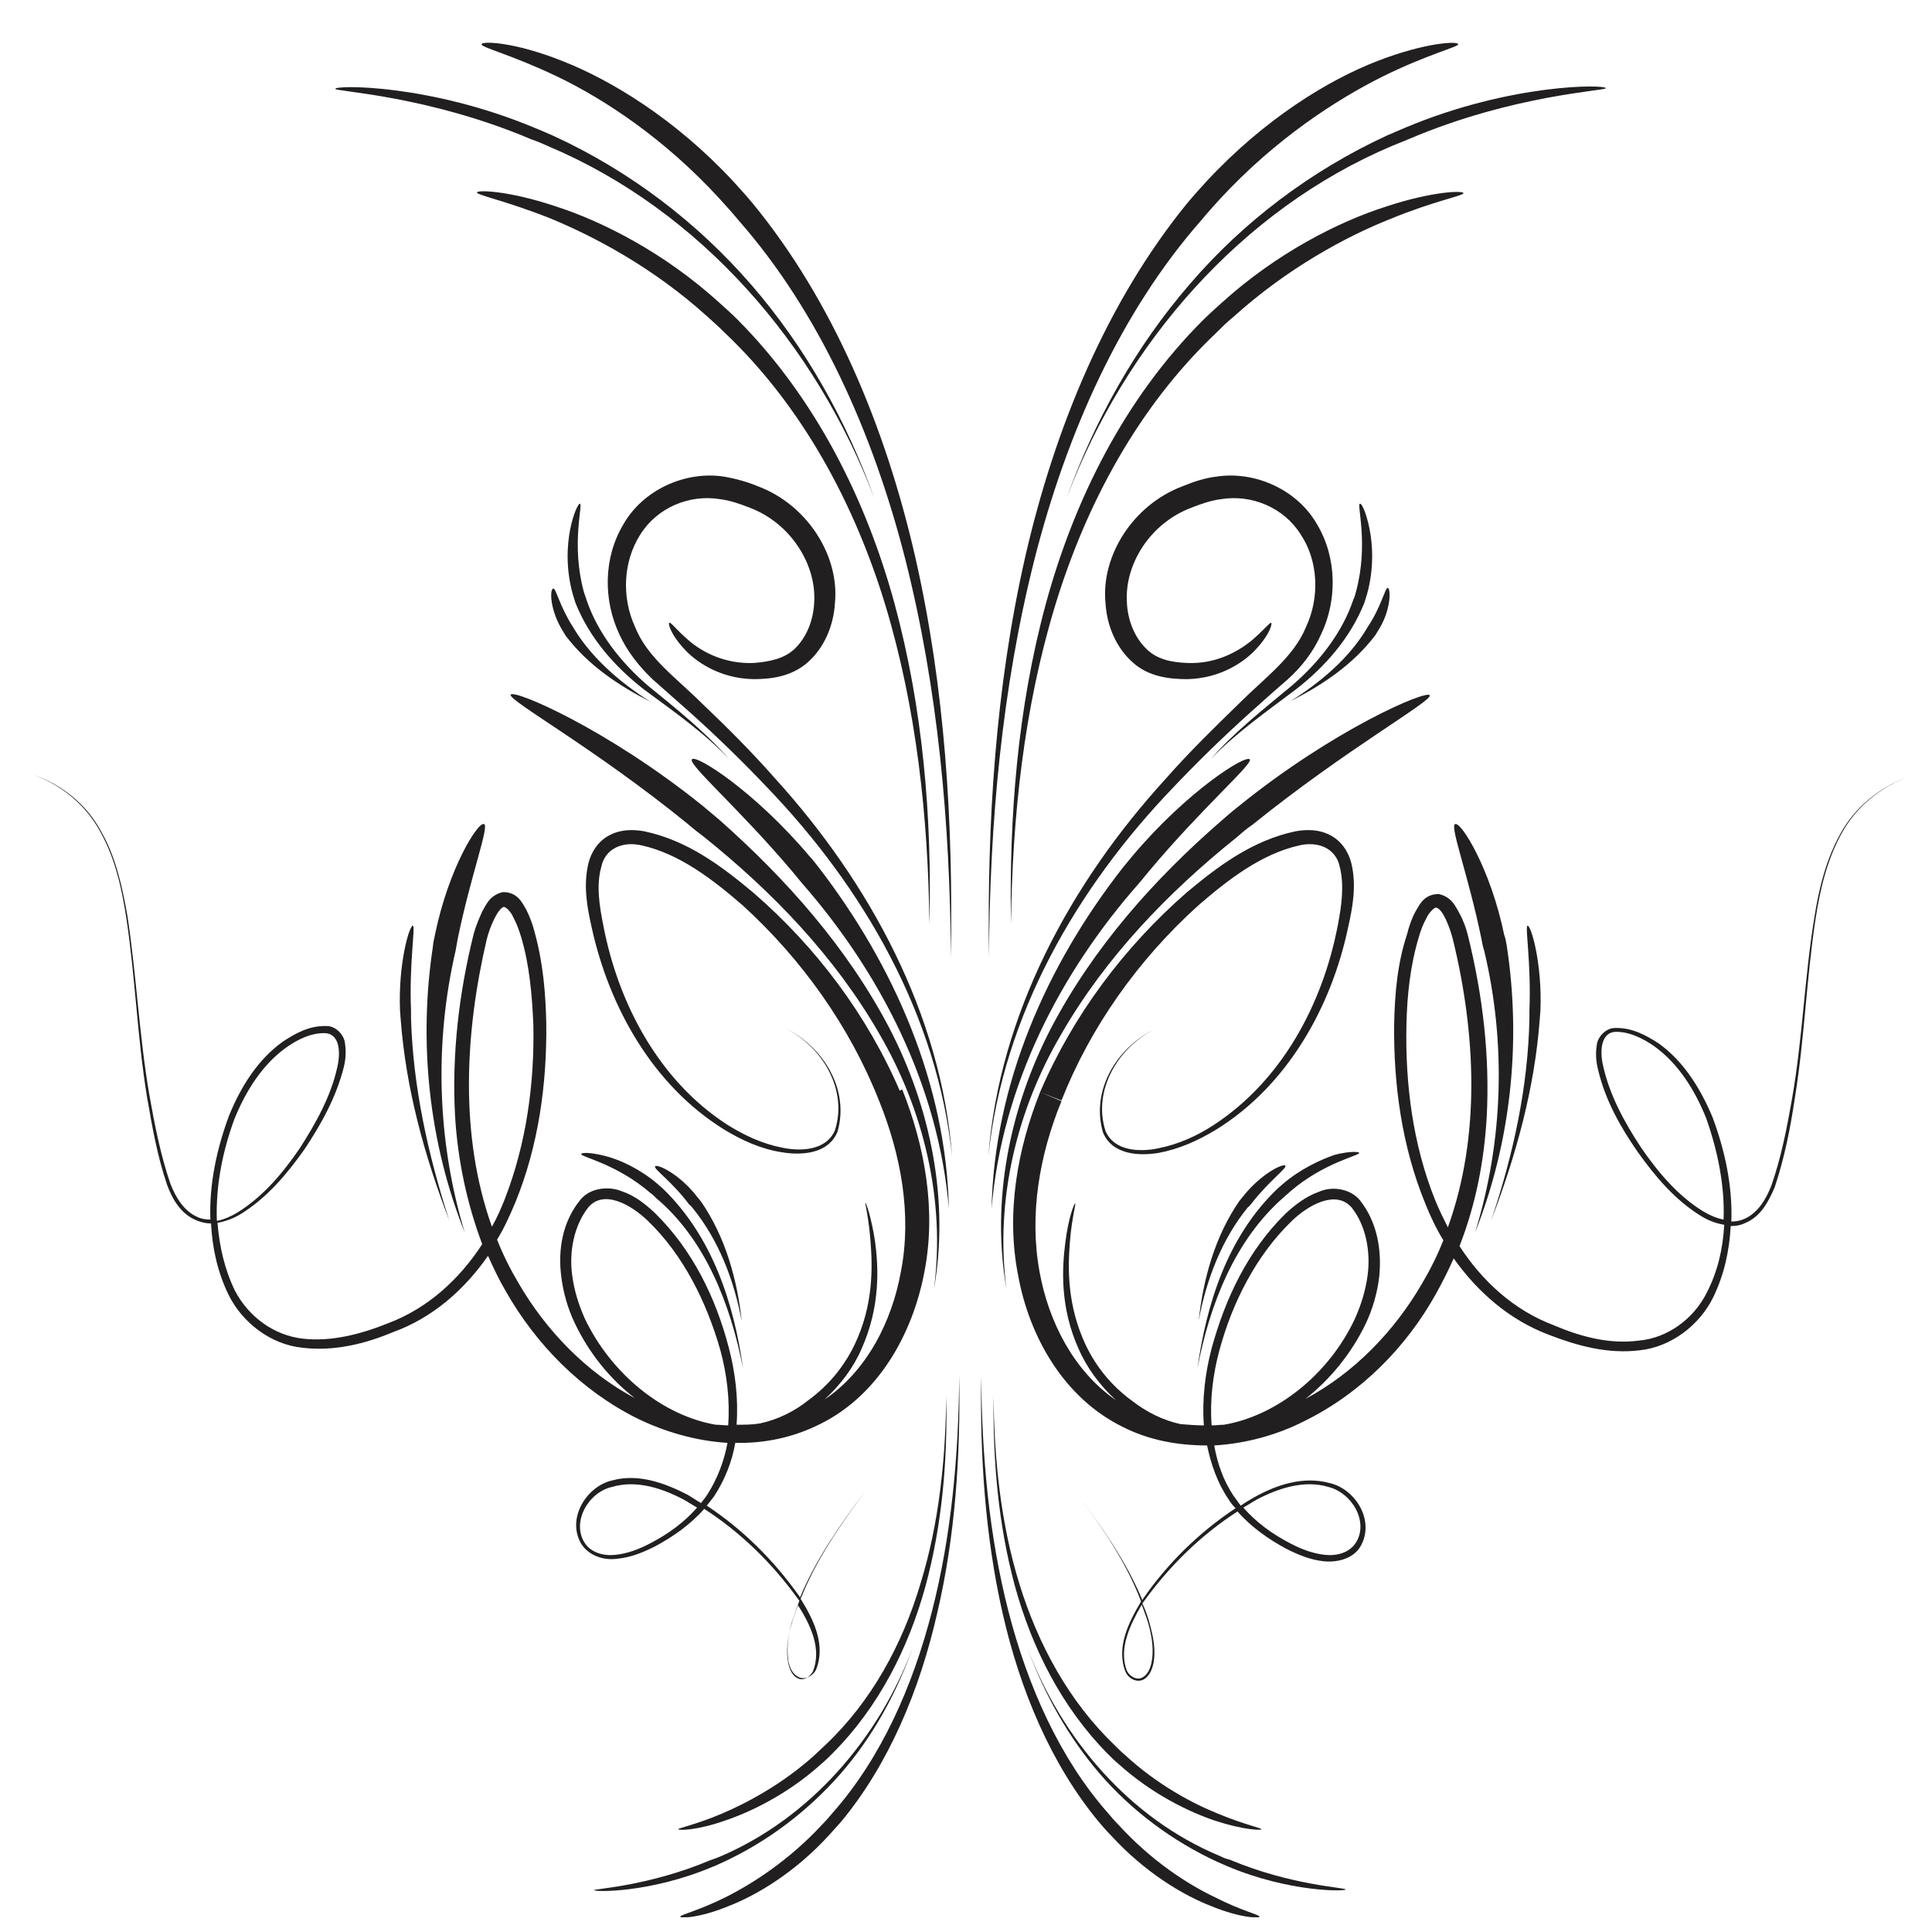 <?xml version="1.0" encoding="utf-8"?>
<!-- Generator: Adobe Illustrator 18.0.0, SVG Export Plug-In . SVG Version: 6.00 Build 0)  -->
<!DOCTYPE svg PUBLIC "-//W3C//DTD SVG 1.1//EN" "http://www.w3.org/Graphics/SVG/1.1/DTD/svg11.dtd">
<svg version="1.1" id="レイヤー_1" xmlns="http://www.w3.org/2000/svg" xmlns:xlink="http://www.w3.org/1999/xlink" x="0px"
	 y="0px" viewBox="0 0 60 60" enable-background="new 0 0 60 60" xml:space="preserve">
<symbol  id="明るいベクトルパック_17" viewBox="-145 -144.8 290 289.7">
	<g>
		<path fill="#221F20" d="M-32.8,76.3c-1.7,0.7-3.5,1.2-5.3,1.5v0c-6,0.9-12.5-2.1-15.5-7.4c-3.1-5.2-3.1-11.7-0.6-17
			c1.2-2.6,3-4.9,5.1-6.9c2-1.8,4.1-3.6,6.1-5.4c4-3.6,7.9-7.4,11.6-11.3c14.9-15.5,26.3-35.2,28.6-57C-4.5-5.3-15.5,15-30.1,31.1
			c-3.6,4.1-7.5,8-11.4,11.7c-3.9,3.9-8.4,7-10.3,11.8c-2.1,4.6-1.8,10.1,0.8,14.2c2.6,4.2,7.6,6.3,12.4,5.5v0
			c1.5-0.2,3-0.7,4.5-1.3c6.4-2.4,10.3-8.8,10-14.5c-0.1-2.9-1.2-5.5-2.9-7.2c-1.7-1.7-4.1-2.1-6.4-2.3c-4.5-0.2-8,1.7-10,3.4
			c-2,1.7-2.9,3-3.1,2.8c-0.2-0.1,0.2-1.7,2.1-3.8c1.8-2.1,5.6-4.8,10.9-4.9c2.5,0,5.8,0.3,8.4,2.6c2.5,2.2,4,5.6,4.2,9.2
			C-20.2,65.5-25.1,73.4-32.8,76.3z M-14.1-18.6C-10.7-27-9-36.2-10.7-45c-1.4-7.8-5.3-15.4-11.8-19.8c2.5,2.3,4.5,5,5.7,7.8
			c3,6.7,2.6,12.8,2.1,16.6c-0.6,3.9-1.4,6-1.5,6c-0.1,0,0.5-2.1,0.8-6c0.3-3.8,0.5-9.8-2.5-16c-1.5-3.1-3.8-6.1-7.1-8.5
			c-2.1-1.7-4.7-3-7.5-3.6c-1.2-0.2-2.4-0.2-3.6-0.2c0.3,4-0.2,8.1-1.2,11.9c-2,7.7-5.6,15.1-11.4,20.8c-1.5,1.4-3.1,2.7-5.2,3.4
			c-2,0.8-4.8,0.5-6.3-1.3c-2.8-3.4-3.5-7.7-3-11.8h0c0.3-2.5,1-5,2.1-7.3c2.2-4.6,5.4-8.6,9.3-11.6c-7.5,4-13.7,10.4-18,17.8
			c-1.3,2.2-2.4,4.4-3.3,6.7c1.1,1.8,2,3.8,2.8,5.7c3.6,8.8,4.9,18.3,4.8,27.7c-0.1,4.7-0.5,9.4-1.8,14.1c-0.3,1.2-0.7,2.3-1.3,3.5
			c-0.6,1-1.3,2.7-3.6,2.7c-2.1-0.5-2.6-2-3.2-3c-0.5-1.1-1-2.3-1.3-3.4c-2.3-9.2-3.4-18.6-2.9-28.1c0.4-6.8,1.8-13.5,4.2-19.9
			c-3.5-5.4-8.4-9.9-14.5-12.2c-4.2-1.7-8.8-2.9-13.2-2.4c-4.5,0.5-8.4,3.4-10.5,7.4c-1.6,3.3-2.4,6.8-2.7,10.5
			c1.2,0.2,2.5,0.7,3.5,1.3c4.1,2.5,7.2,6.2,9.9,10c2.6,3.9,4.9,8,6.1,12.7c0.3,1.2,0.4,2.4,0.2,3.7c-0.1,1.3-1.4,2.7-2.8,2.7
			c-2.7,0.1-4.8-1.1-6.8-2.4c-3.9-2.8-6.5-7-8.3-11.4c-1.9-5.1-3.1-10.6-2.9-16.1c-0.7,0-1.4,0.1-2,0.4c-2.1,0.9-3.4,3.1-4.2,5.2
			c-1.5,4.4-2.4,9-3.2,13.5c-1.6,9.2-2,18.5-3.4,27.7c-0.8,4.6-1.8,9.2-4.1,13.2c-2.2,4.1-6,7.2-10.4,8.7c4.4-1.6,8.1-4.7,10.3-8.8
			c2.3-4.1,3.3-8.7,4-13.2c1.4-9.2,1.7-18.5,3.2-27.7c0.8-4.6,1.6-9.2,3.1-13.6c0.8-2.2,2.1-4.5,4.5-5.5c0.7-0.3,1.5-0.5,2.3-0.5
			c0.2-3.8,1-7.5,2.7-11c2.1-4.3,6.5-7.7,11.4-8.2c4.9-0.6,9.7,0.6,14,2.4c6.1,2.2,11,6.5,14.7,11.8c0.8-1.8,1.7-3.7,2.7-5.4
			c4.7-8.3,11.7-15.4,20.3-19.7c4.3-2.1,9.1-3.5,14-3.8c-0.5-2.7-1.5-5.4-3-7.8c-0.3-0.5-0.7-1-1.1-1.5c-0.7,0.4-1.4,0.9-2.1,1.3
			c-3.5,1.8-7.6,3.3-11.6,2.2c-4-0.9-7.1-5.9-4.8-9.8c1.2-1.9,3.6-2.6,5.6-2.3c2.1,0.2,4,1,5.8,1.9c2.8,1.5,5.5,3.4,7.6,5.8
			c5.6-3.6,10.5-8.4,14.4-13.8c0.1-0.1,0.2-0.3,0.3-0.4c-0.4-1.1-0.8-2.2-1.2-3.4c-0.5-1.9-0.8-3.9-0.5-5.9c0.2-1,0.6-2,1.6-2.5
			c1.1-0.5,2.3,0.3,2.7,1.2c1.5,3.8-0.4,7.7-2.4,10.9c2.4,6.1,6.2,11.5,10.1,16.8c-3.9-5.2-7.7-10.6-10.2-16.6
			c0,0.1-0.1,0.1-0.1,0.2c-3.9,5.5-8.7,10.3-14.3,14c0.4,0.5,0.7,0.9,1.1,1.4c1.7,2.6,2.8,5.4,3.3,8.3c4.5-0.1,8.9,0.8,13.1,2.9
			c9.1,4.5,14.3,14,16.1,23.4c1.9,9.6,0.1,19.5-3.4,28.3L-14.1-18.6z M-74.7,6.3c0.5,2,1.7,4.7,2.6,5c0.2,0.1,1.1-0.6,1.5-1.6
			c0.5-0.9,0.9-2,1.2-3c1.3-4.3,1.7-9,1.9-13.5c0.2-9.2-1.1-18.5-4.4-27c-0.6-1.5-1.2-2.9-2-4.3C-78.9-24.1-78.1-8.2-74.7,6.3z
			 M-113.7-21.5c1.7,4.2,4.2,8.3,7.9,11c1.8,1.3,4,2.4,6.2,2.3c2.3-0.2,2.3-3.2,1.8-5.3c-1-4.5-3.3-8.6-5.8-12.5
			c-2.6-3.8-5.6-7.4-9.6-9.9c-1-0.6-2.1-1.1-3.2-1.3C-116.6-31.8-115.5-26.4-113.7-21.5z M-49.4-87c-1.7-0.9-3.5-1.6-5.4-1.8
			c-1.8-0.2-3.8,0.3-4.8,1.9c-2,3.2,0.6,7.8,4.3,8.6c3.7,1.1,7.7-0.2,11.1-2c0.7-0.4,1.3-0.8,2-1.2C-44.2-83.8-46.7-85.6-49.4-87z
			 M-24.3-106.8c-0.4-0.8-1.4-1.5-2.3-1.1c-0.9,0.4-1.3,1.4-1.5,2.3c-0.4,1.9-0.1,3.9,0.4,5.8c0.3,1.1,0.7,2.2,1.1,3.2
			C-24.7-99.6-22.9-103.3-24.3-106.8z M-39.3-68.7c-8.2,1.4-16.1,7.8-20.2,16.3c-1,2.2-1.7,4.5-2,6.8l0,0c-0.5,3.7,0.3,7.7,2.5,10.5
			c2.4,2.8,6.6,0.4,9.2-2.1c5.5-5.3,9.1-12.6,11.2-20c1-3.7,1.5-7.7,1.2-11.6C-38-68.8-38.6-68.7-39.3-68.7z M-29.1-26.6
			c3-0.5,7.2-0.3,8.6,3.2c1.9,6.5-2.3,13.2-8,15.9c5.7-2.8,9.6-9.5,7.6-15.7c-1.3-3.1-5.2-3.3-8.1-2.7c-3.1,0.6-5.9,1.9-8.6,3.6
			C-48.1-15.5-54.4-3.6-56.7,8.5c-0.6,3-1.1,6.2-0.3,9c0.6,2.9,3.4,4,6.3,3.3c5.8-1.3,11-5.3,15.6-9.3C-26,3.2-18.6-7.2-14.1-18.6
			l3.3,1.3C-15.9-5.4-23.8,5.1-33.5,13.5c-4.9,4.1-10.2,8.1-16.9,9.5c-1.7,0.3-3.6,0.3-5.3-0.6c-1.8-0.9-2.9-2.7-3.3-4.4
			c-0.8-3.4-0.2-6.7,0.5-9.8C-55.8-4.2-49-16.3-38-23.1C-35.2-24.8-32.3-26.1-29.1-26.6z M-79.5,4.6L-79.5,4.6
			c0.1,0.6,0.2,1.1,0.3,1.7c2,9.8,4.9,17.4,4.1,17.8c-0.9,0.5-5.5-6.8-7.6-17.1c-0.1-0.6-0.3-1.2-0.3-1.7h0
			c-2.3-15-0.6-30.5,4.9-44.3C-82.4-24.8-82.8-9.6-79.5,4.6z M-12.5-7.4C-19,5-28.4,15.6-38.8,24.8l0,0c-0.8,0.7-1.7,1.4-2.5,2.1
			C-56.2,38.9-70.6,45-71,44.1c-0.4-0.9,12.9-8.2,27.4-20c0.8-0.7,1.7-1.4,2.5-2l0,0c10.6-8.5,20.2-18.5,27-30.3
			C-7.2-20-3.8-34-5.6-47.7C-3.2-34.1-6.1-19.7-12.5-7.4z M-23.4,17.4L-23.4,17.4c-0.5,0.6-0.9,1.2-1.4,1.7
			c-8.5,10.1-17.7,15.9-18.2,15c-0.6-0.8,7.3-7.6,15.5-17.3c0.5-0.6,0.9-1.1,1.4-1.7l0,0C-13.9,1.2-4.9-16.3-3.3-35.3
			C-3.7-16.2-11.7,2.2-23.4,17.4z M-37.3,34.2c-3.7,4.2-8.2,7.8-12.5,11.3c-4.2,3.6-7.8,8.2-9.5,13.3h0c-0.1,0.4-0.3,0.8-0.4,1.2
			c-2,7.3-0.1,13.5-0.6,13.6c-0.2,0.1-1-1.4-1.5-3.9c-0.5-2.5-0.7-6.2,0.4-10.1c0.1-0.4,0.3-0.9,0.4-1.3l0,0
			c2.2-5.5,6.1-9.9,10.6-13.4C-45.8,41.5-41.2,38.3-37.3,34.2z M-62.5,53.2L-62.5,53.2c3.5-4.6,8.2-7.7,13.1-10.2
			c-4.6,2.9-8.9,6.6-11.7,11.1h0l-0.3,0.5c-2,3.1-2.6,5.9-3,5.9c-0.6,0-0.6-3.4,1.6-6.8L-62.5,53.2z M-86.4-5.9l0,1.2
			c-0.3,7.2,0.7,13,0.3,13.1c-0.5,0.2-2.3-5.7-2-13.1l0.1-1.3l0,0c0.8-10.8,3.7-21.2,7.5-31.1C-83.8-26.9-86.1-16.4-86.4-5.9
			L-86.4-5.9z M-56.3-27.2c-2.3,0.6-3.8,0.6-3.8,0.3c-0.1-0.4,5.5-1.5,10.7-6c0.3-0.2,0.6-0.5,0.9-0.8l0,0
			C-40.9-40.1-37-50.2-35.1-60c-1.4,10-4.7,20.3-12.3,27.7l0,0c-0.3,0.3-0.6,0.5-0.9,0.8C-51-29.2-54-27.8-56.3-27.2z M-42.9-35.2
			L-42.9-35.2c4-4.9,6.4-11.1,7.6-17.5c-0.7,6.4-2.5,13-6.3,18.5h0c-0.2,0.2-0.3,0.4-0.5,0.6c-2.8,3.7-6.4,5.3-6.6,4.8
			c-0.2-0.4,2.7-2.4,5.3-5.9C-43.2-34.8-43.1-35-42.9-35.2z"/>
		<path fill="#221F20" d="M20.9,58.3c0.2-3.6,1.7-7,4.2-9.2c2.5-2.3,5.9-2.6,8.4-2.6c5.3,0.1,9.1,2.8,10.9,4.9
			c1.9,2.1,2.3,3.7,2.1,3.8c-0.2,0.1-1.1-1.1-3.1-2.8c-2-1.6-5.4-3.6-9.9-3.4c-2.3,0.1-4.7,0.5-6.4,2.3c-1.7,1.7-2.8,4.3-2.9,7.2
			c-0.3,5.8,3.6,12.1,10,14.5c1.5,0.6,3,1.1,4.5,1.3l0,0c4.8,0.8,9.8-1.3,12.4-5.5c2.7-4.1,2.9-9.7,0.8-14.2
			c-1.9-4.7-6.4-7.9-10.3-11.8c-3.9-3.8-7.8-7.6-11.4-11.7C15.5,15,4.5-5.3,2.8-27.2c2.3,21.8,13.7,41.5,28.6,57
			c3.7,3.9,7.6,7.7,11.6,11.3c2,1.8,4,3.6,6.1,5.4c2.1,1.9,3.9,4.2,5.1,6.9c2.5,5.2,2.5,11.8-0.6,17c-3,5.3-9.5,8.3-15.5,7.4v0
			c-1.8-0.2-3.6-0.8-5.3-1.5C25.1,73.4,20.2,65.5,20.9,58.3z M10.8-17.3C7.3-26.1,5.5-36,7.4-45.6c1.7-9.4,7-18.9,16.1-23.4
			c4.1-2.1,8.6-2.9,13.1-2.9c0.6-2.9,1.6-5.8,3.3-8.3c0.3-0.5,0.7-1,1.1-1.4c-5.6-3.7-10.5-8.5-14.3-14c0-0.1-0.1-0.1-0.1-0.2
			c-2.5,6-6.3,11.4-10.2,16.6c3.9-5.2,7.7-10.7,10-16.8c-1.9-3.2-3.9-7.1-2.4-10.9c0.4-0.9,1.6-1.7,2.7-1.2c1,0.5,1.4,1.6,1.6,2.5
			c0.4,2,0,4-0.5,5.9c-0.3,1.2-0.7,2.3-1.2,3.4c0.1,0.1,0.2,0.3,0.3,0.4c3.9,5.4,8.8,10.2,14.4,13.8c2.1-2.4,4.8-4.3,7.6-5.8
			c1.8-0.9,3.7-1.7,5.8-1.9c2-0.2,4.5,0.4,5.6,2.3c2.3,4-0.8,8.9-4.8,9.8c-4.1,1.1-8.2-0.3-11.6-2.2c-0.7-0.4-1.4-0.8-2.1-1.3
			c-0.4,0.5-0.7,1-1.1,1.5c-1.6,2.4-2.5,5-3,7.8c4.9,0.3,9.7,1.6,14,3.8c8.7,4.3,15.7,11.4,20.3,19.7c1,1.8,1.9,3.6,2.7,5.4
			c3.7-5.2,8.6-9.5,14.7-11.8c4.4-1.7,9.1-3,14-2.4c4.9,0.5,9.3,3.9,11.4,8.2c1.7,3.5,2.5,7.2,2.7,11c0.8,0,1.5,0.1,2.3,0.5
			c2.4,1,3.6,3.4,4.5,5.5c1.5,4.5,2.4,9,3.1,13.7c1.5,9.2,1.8,18.5,3.2,27.7c0.7,4.6,1.8,9.2,4,13.2c2.2,4.1,6,7.2,10.3,8.8
			c-4.4-1.6-8.2-4.7-10.4-8.7c-2.3-4.1-3.4-8.7-4.1-13.2c-1.5-9.2-1.8-18.5-3.4-27.7c-0.8-4.6-1.7-9.2-3.2-13.5
			c-0.8-2.1-2.1-4.3-4.2-5.2c-0.7-0.3-1.3-0.4-2-0.4c0.2,5.5-1,11-2.9,16.1c-1.8,4.3-4.4,8.6-8.3,11.4c-2,1.3-4.2,2.5-6.8,2.4
			c-1.4,0-2.7-1.4-2.8-2.7c-0.2-1.3-0.1-2.5,0.2-3.7c1.1-4.7,3.4-8.8,6.1-12.7c2.7-3.8,5.8-7.5,9.9-10c1-0.6,2.2-1.1,3.5-1.3
			c-0.2-3.7-1-7.2-2.7-10.5c-2-4-6-7-10.5-7.4c-4.5-0.6-9,0.6-13.2,2.4c-6.1,2.3-11,6.8-14.5,12.2c2.5,6.4,3.8,13.1,4.2,19.9
			c0.5,9.5-0.6,18.8-2.9,28.1c-0.3,1.2-0.7,2.3-1.3,3.4c-0.6,1-1.1,2.5-3.2,3c-2.3,0-3-1.7-3.6-2.7c-0.6-1.1-1-2.3-1.3-3.5
			C66,2.6,65.6-2.1,65.5-6.8c-0.1-9.4,1.2-18.9,4.8-27.7c0.8-2,1.7-3.9,2.8-5.7c-0.9-2.3-2-4.5-3.3-6.7c-4.3-7.4-10.5-13.8-18-17.8
			c3.8,3,7.1,7,9.3,11.6c1.1,2.3,1.8,4.8,2.1,7.3h0c0.4,4.1-0.3,8.4-3,11.8c-1.5,1.8-4.3,2.2-6.3,1.3c-2-0.7-3.7-2-5.2-3.4
			c-5.8-5.7-9.3-13.1-11.4-20.8c-1-3.8-1.5-7.9-1.2-11.9c-1.2,0-2.4,0.1-3.6,0.2C29.7-68,27.2-66.7,25-65c-3.3,2.4-5.6,5.4-7.1,8.5
			c-3,6.3-2.8,12.2-2.5,16c0.3,3.9,1,6,0.8,6c-0.1,0-1-2-1.5-6c-0.5-3.9-0.9-10,2.1-16.6c1.2-2.7,3.1-5.4,5.7-7.8
			C16-60.4,12.1-52.8,10.7-45c-1.6,8.8,0,18,3.4,26.3L10.8-17.3z M73.8-38.2c-0.7,1.4-1.4,2.8-2,4.3c-3.4,8.5-4.6,17.8-4.4,27
			c0.1,4.6,0.6,9.2,1.9,13.5c0.3,1.1,0.7,2.1,1.2,3c0.4,0.9,1.3,1.7,1.5,1.6c1-0.2,2.1-3,2.6-5C78.1-8.2,78.9-24.1,73.8-38.2z
			 M116.4-37c-1.1,0.2-2.2,0.7-3.2,1.3c-3.9,2.4-7,6.1-9.6,9.9c-2.5,3.8-4.8,8-5.8,12.5c-0.5,2-0.5,5.1,1.8,5.3
			c2.1,0.1,4.4-1,6.2-2.3c3.7-2.7,6.2-6.8,7.9-11C115.5-26.4,116.6-31.8,116.4-37z M42.2-81.5c0.7,0.4,1.3,0.8,2,1.2
			c3.4,1.8,7.4,3.1,11.1,2c3.7-0.9,6.3-5.4,4.3-8.6c-1-1.6-3-2.1-4.8-1.9c-1.9,0.2-3.7,0.9-5.4,1.8C46.7-85.6,44.2-83.8,42.2-81.5z
			 M26.5-96.5c0.4-1.1,0.8-2.1,1.1-3.2c0.5-1.9,0.8-3.9,0.4-5.8c-0.2-0.9-0.6-1.9-1.5-2.3c-0.9-0.4-1.9,0.3-2.3,1.1
			C22.9-103.3,24.7-99.6,26.5-96.5z M37.3-68.8c-0.3,3.9,0.2,7.9,1.2,11.6c2,7.4,5.7,14.7,11.2,20c2.6,2.5,6.8,4.8,9.2,2.1
			c2.2-2.7,3-6.8,2.5-10.5h0c-0.3-2.3-1-4.6-2-6.8c-4-8.5-12-14.9-20.2-16.3C38.6-68.7,38-68.8,37.3-68.8z M38-23.1
			C49-16.3,55.8-4.2,58.4,8.2c0.7,3.1,1.3,6.4,0.5,9.8c-0.4,1.7-1.5,3.5-3.3,4.4c-1.7,0.9-3.6,0.9-5.3,0.6c-6.7-1.4-12-5.4-16.9-9.5
			C23.8,5.1,15.9-5.4,10.8-17.3l3.3-1.3C18.6-7.2,26,3.2,35.2,11.5c4.6,4,9.8,8,15.6,9.3c2.9,0.7,5.7-0.4,6.3-3.3
			c0.7-2.8,0.3-5.9-0.3-9c-2.3-12.1-8.6-24-19.2-30.9c-2.6-1.7-5.5-3-8.6-3.6c-2.9-0.6-6.8-0.4-8.1,2.7c-2,6.2,1.9,12.9,7.6,15.7
			c-5.7-2.7-9.9-9.3-8-15.9c1.4-3.5,5.6-3.7,8.6-3.2C32.3-26.1,35.2-24.8,38-23.1z M78-39c5.5,13.8,7.2,29.3,4.9,44.3l0,0
			c-0.1,0.6-0.2,1.2-0.4,1.7c-2.1,10.2-6.7,17.6-7.6,17.1c-0.8-0.4,2.1-8,4.1-17.8c0.1-0.6,0.2-1.1,0.4-1.7l0,0
			C82.8-9.6,82.4-24.8,78-39z M5.6-47.7C3.8-34,7.2-20,14.1-8.3c6.8,11.8,16.4,21.8,27,30.3l0,0c0.8,0.7,1.6,1.4,2.5,2
			c14.5,11.7,27.8,19.1,27.4,20c-0.4,0.9-14.8-5.2-29.6-17.2c-0.9-0.7-1.7-1.4-2.5-2.1l0,0C28.4,15.6,19,5,12.5-7.4
			C6.1-19.7,3.2-34.1,5.6-47.7z M3.3-35.3c1.6,19,10.6,36.5,22.9,50.4h0c0.5,0.6,0.9,1.1,1.4,1.7c8.2,9.8,16.1,16.6,15.6,17.3
			c-0.6,0.8-9.7-4.9-18.2-15c-0.5-0.6-1-1.2-1.4-1.7l0,0C11.7,2.2,3.7-16.2,3.3-35.3z M50.3,44.9c4.5,3.5,8.4,7.9,10.6,13.4l0,0
			c0.1,0.4,0.3,0.9,0.4,1.3c1.1,3.9,0.9,7.6,0.4,10.1c-0.5,2.5-1.2,4-1.5,3.9c-0.5-0.1,1.4-6.3-0.6-13.6c-0.1-0.4-0.2-0.8-0.4-1.2h0
			c-1.7-5.1-5.3-9.7-9.5-13.3C45.5,42,41,38.5,37.2,34.2C41.2,38.3,45.8,41.5,50.3,44.9z M62.9,53.8c2.2,3.3,2.1,6.8,1.6,6.8
			c-0.4,0-1-2.9-3-5.9l-0.3-0.5h0c-2.8-4.6-7.1-8.2-11.7-11.1c4.9,2.5,9.6,5.6,13.1,10.2v0L62.9,53.8z M86.4-5.9
			c-0.2-10.6-2.5-21.1-5.9-31.2c3.8,9.9,6.7,20.3,7.5,31.1h0l0.1,1.3c0.3,7.4-1.5,13.3-2,13.1c-0.4-0.1,0.6-5.9,0.3-13.1L86.4-5.9
			L86.4-5.9z M48.3-31.5c-0.3-0.3-0.6-0.5-0.9-0.8l0,0C39.7-39.7,36.5-50.1,35.1-60c1.9,9.9,5.8,19.9,13.4,26.5l0,0
			c0.3,0.3,0.6,0.5,0.9,0.8c5.2,4.5,10.8,5.6,10.7,6c0,0.2-1.5,0.3-3.8-0.3C54-27.8,51-29.2,48.3-31.5z M43.4-34.6
			c2.6,3.4,5.5,5.5,5.3,5.9c-0.2,0.5-3.8-1.2-6.6-4.8c-0.2-0.2-0.3-0.4-0.5-0.6l0,0c-3.8-5.5-5.6-12.1-6.3-18.5
			c1.2,6.4,3.6,12.6,7.6,17.5l0,0C43.1-35,43.2-34.8,43.4-34.6z"/>
	</g>
	<g>
		<path fill="#221F20" d="M-35.9,102L-35.9,102c-0.9,0.9-1.9,1.8-2.9,2.7c-8.6,7.8-18.2,12.6-25.4,14.9c-7.2,2.4-12,2.5-12,2.1
			c-0.1-0.4,4.5-1.3,11.3-4c6.8-2.8,15.9-7.6,24.2-15.1c1-0.9,1.9-1.7,2.8-2.6l0,0c11.9-11.3,20-26.3,24.8-42.1
			C-8.3,42-6.5,25.2-6.3,8.6c0.4,16.6-1,33.4-5.4,49.6C-16.1,74.3-23.9,89.9-35.9,102z M-8.5,65.4c-4.6,20.1-12.7,39.5-25.1,54.6
			l0,0c-1,1.2-2,2.3-3,3.4c-9,9.7-19,15.7-26.4,18.6c-7.5,3-12.5,3.1-12.5,2.6c-0.1-0.5,4.6-1.6,11.7-5c7.1-3.4,16.5-9.5,25.1-18.9
			c1-1.1,2-2.2,2.9-3.3l0,0c12.4-14.1,20.8-32.8,25.8-52.5c5-19.8,6.9-40.6,7-61.4C-2.6,24.3-3.9,45.2-8.5,65.4z M-65.1,128.8
			L-65.1,128.8c23.4-9.9,41.3-30.6,50.3-54.4c-4.3,12-10.6,23.3-19,33c-8.4,9.7-18.8,17.6-30.5,23l0,0c-0.9,0.4-1.8,0.8-2.8,1.2
			c-16.4,6.9-31.1,6.7-31,6.1c-0.1-0.4,14.3-1,30.3-7.8C-66.9,129.6-66,129.2-65.1,128.8z"/>
		<path fill="#221F20" d="M11.7,58.2C7.3,42,6,25.2,6.3,8.6C6.5,25.2,8.3,42,13.1,57.8C17.9,73.6,26,88.6,37.9,99.9l0,0
			c0.9,0.9,1.8,1.8,2.8,2.6c8.3,7.5,17.4,12.4,24.2,15.1c6.8,2.8,11.4,3.6,11.3,4c0,0.4-4.8,0.3-12-2.1c-7.2-2.3-16.8-7.1-25.4-14.9
			c-1-0.9-2-1.8-2.9-2.7l0,0C23.9,89.9,16.1,74.3,11.7,58.2z M2.9,3.5c0.1,20.7,2,41.6,7,61.4c5,19.7,13.4,38.4,25.8,52.5l0,0
			c0.9,1.1,1.9,2.2,2.9,3.3c8.7,9.4,18.1,15.4,25.1,18.9c7.1,3.5,11.8,4.6,11.7,5c0,0.5-5,0.3-12.5-2.6c-7.5-2.9-17.4-8.9-26.4-18.6
			c-1-1.1-2-2.2-3-3.4l0,0C21.2,104.9,13.1,85.5,8.5,65.4C3.9,45.2,2.6,24.3,2.9,3.5z M67.9,130c16,6.8,30.3,7.4,30.3,7.8
			c0.1,0.6-14.6,0.8-31-6.1c-0.9-0.4-1.9-0.8-2.8-1.2l0,0c-11.7-5.4-22.2-13.3-30.5-23c-8.4-9.7-14.7-21.1-19-33
			c9,23.8,26.9,44.5,50.3,54.4v0C66,129.2,66.9,129.6,67.9,130z"/>
	</g>
	<g>
		<path fill="#221F20" d="M21.2-119.5L21.2-119.5c0.5-0.5,1.1-1.1,1.7-1.6c5.1-4.6,10.8-7.4,15-8.8c4.3-1.4,7.1-1.5,7.1-1.3
			c0,0.2-2.6,0.7-6.7,2.4c-4,1.6-9.4,4.5-14.3,9c-0.6,0.5-1.1,1-1.7,1.6h0c-7,6.7-11.8,15.5-14.7,24.9c-2.9,9.4-3.9,19.3-4,29.1
			C3.5-74.1,4.3-84,6.9-93.6C9.5-103.1,14.1-112.3,21.2-119.5z M5-97.8c2.7-11.9,7.5-23.4,14.9-32.3l0,0c0.6-0.7,1.2-1.4,1.8-2
			c5.3-5.8,11.2-9.3,15.6-11c4.4-1.8,7.4-1.9,7.4-1.6c0,0.3-2.8,0.9-6.9,3c-4.2,2-9.8,5.6-14.9,11.2c-0.6,0.6-1.2,1.3-1.7,1.9l0,0
			c-7.3,8.3-12.3,19.4-15.3,31.1c-3,11.7-4.1,24-4.2,36.3C1.5-73.5,2.3-85.9,5-97.8z M38.5-135.3L38.5-135.3
			c-13.9,5.8-24.4,18.1-29.7,32.2c2.6-7.1,6.3-13.8,11.2-19.5c4.9-5.7,11.2-10.4,18.1-13.6h0c0.5-0.2,1.1-0.5,1.6-0.7
			c9.7-4.1,18.4-3.9,18.3-3.6c0,0.3-8.4,0.6-17.9,4.6C39.6-135.8,39.1-135.6,38.5-135.3z"/>
		<path fill="#221F20" d="M-6.9-93.6c2.6,9.6,3.4,19.5,3.2,29.4c-0.1-9.8-1.1-19.7-4-29.1c-2.8-9.4-7.6-18.2-14.7-24.9h0
			c-0.5-0.5-1.1-1-1.7-1.6c-4.9-4.4-10.3-7.3-14.3-9c-4-1.7-6.7-2.2-6.7-2.4c0-0.2,2.8-0.2,7.1,1.3c4.2,1.4,9.9,4.2,15,8.8
			c0.6,0.5,1.2,1.1,1.7,1.6l0,0C-14.1-112.3-9.5-103.1-6.9-93.6z M-1.7-61.2c-0.1-12.3-1.2-24.6-4.2-36.3
			c-3-11.7-7.9-22.7-15.3-31.1l0,0c-0.6-0.7-1.1-1.3-1.7-1.9c-5.1-5.5-10.7-9.1-14.9-11.2c-4.2-2.1-7-2.7-7-3c0-0.3,3-0.2,7.4,1.6
			c4.4,1.7,10.3,5.2,15.6,11c0.6,0.7,1.2,1.3,1.8,2l0,0c7.4,8.9,12.2,20.4,14.9,32.3C-2.3-85.9-1.5-73.5-1.7-61.2z M-40.2-136
			c-9.5-4-17.9-4.4-17.9-4.6c-0.1-0.3,8.6-0.5,18.3,3.6c0.6,0.2,1.1,0.5,1.6,0.7l0,0c6.9,3.2,13.1,7.9,18.1,13.6
			c5,5.7,8.7,12.5,11.2,19.5c-5.3-14.1-15.9-26.3-29.7-32.2v0C-39.1-135.6-39.6-135.8-40.2-136z"/>
	</g>
</symbol>
<use xlink:href="#明るいベクトルパック_17"  width="290" height="289.7" x="-145" y="-144.8" transform="matrix(0.201 0 0 -0.201 30.131 30.438)" overflow="visible"/>
</svg>
